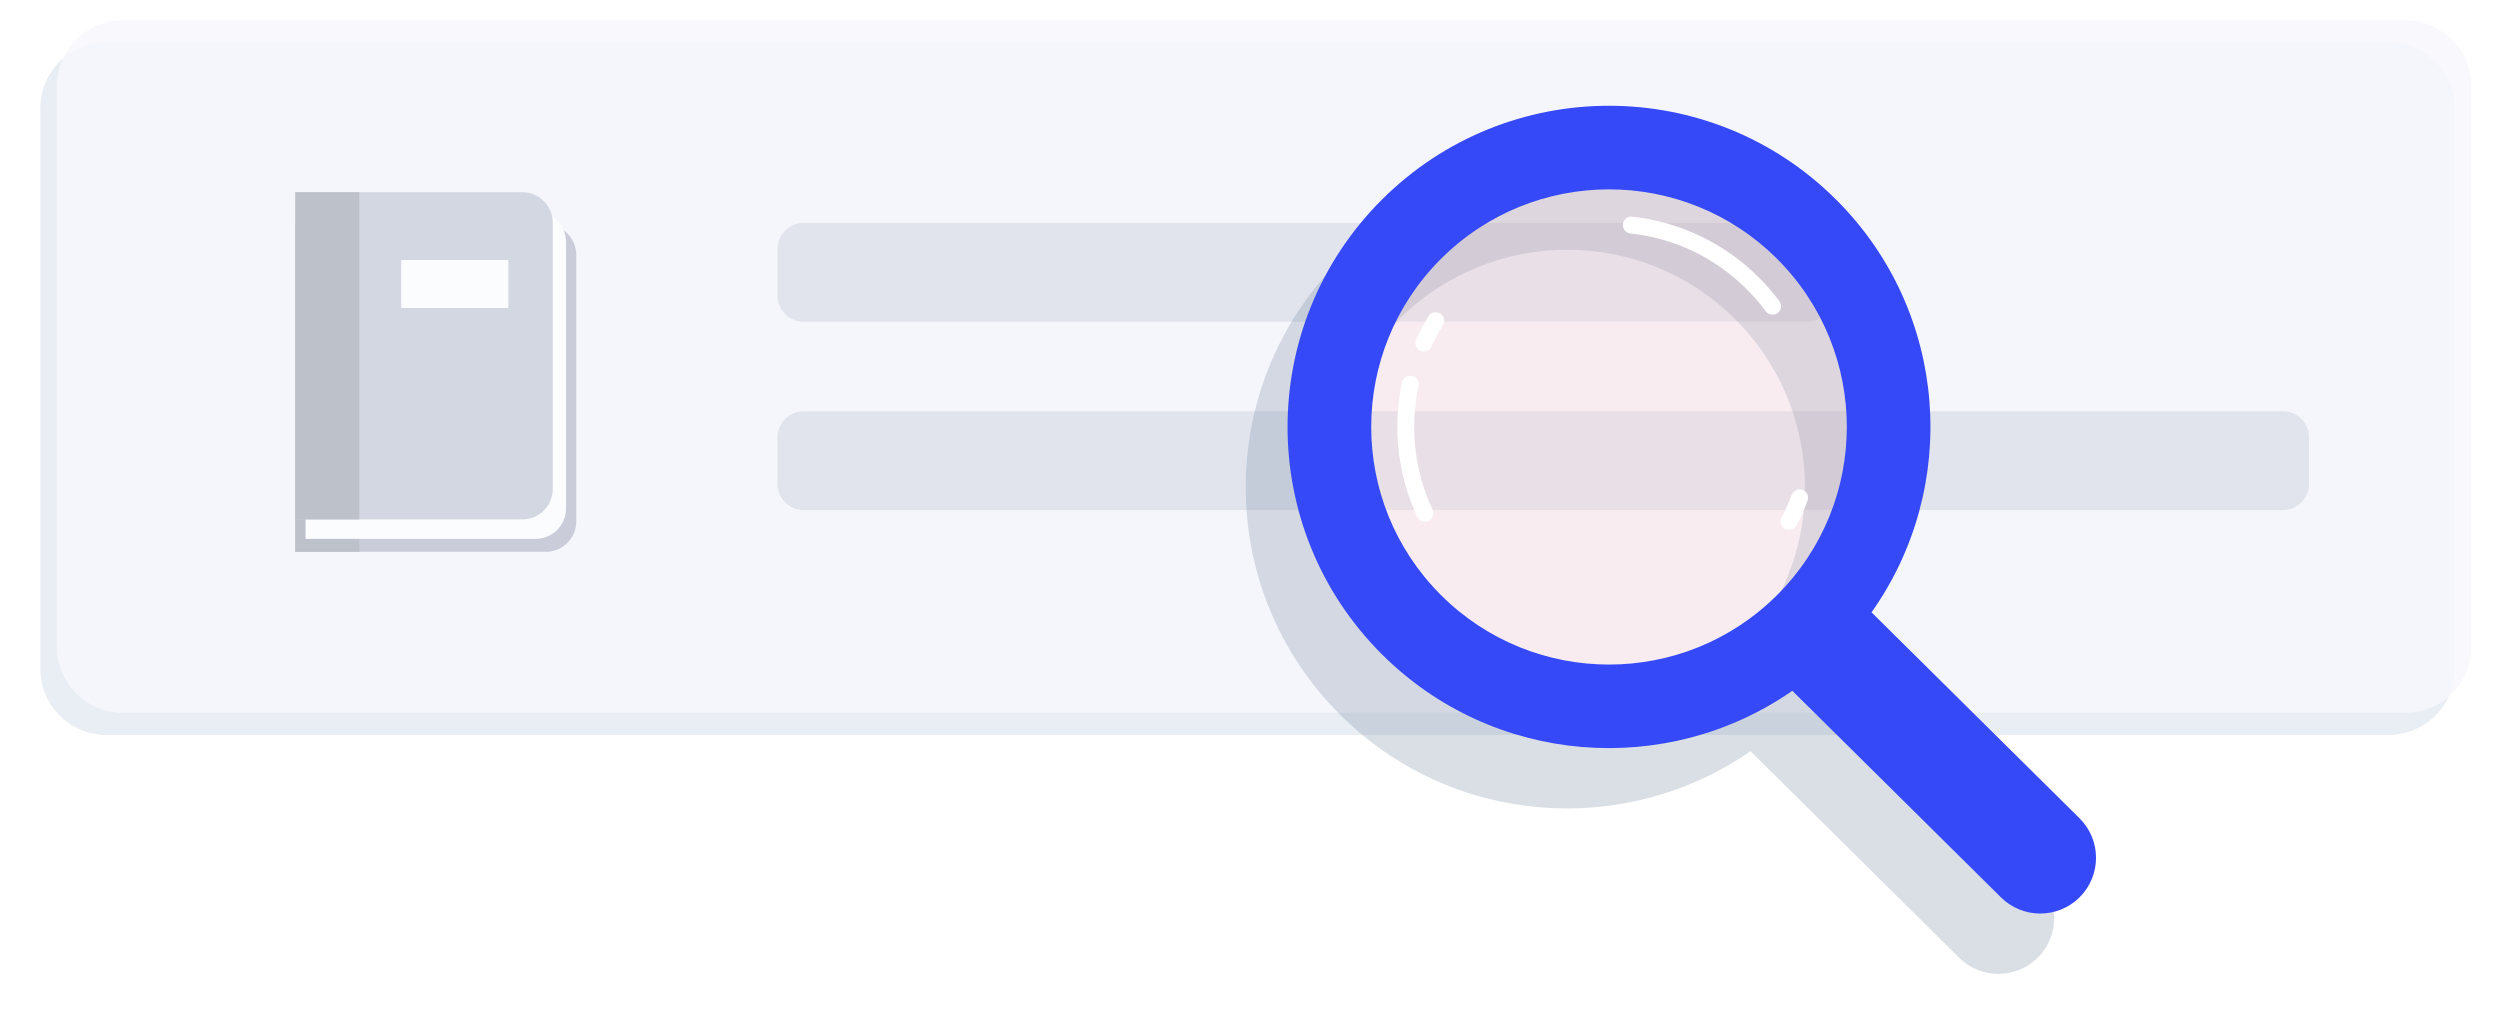 <svg width="372" height="153" viewBox="0 0 372 153" fill="none" xmlns="http://www.w3.org/2000/svg">
<g opacity="0.571" filter="url(#filter0_f_1231_2249)">
<path d="M355.443 109.362H15.821C10.397 109.362 6 104.968 6 99.548V16.106C6 10.686 10.397 6.293 15.821 6.293H355.443C360.867 6.293 365.264 10.686 365.264 16.106V99.548C365.264 104.968 360.867 109.362 355.443 109.362Z" fill="#D9DFEC"/>
</g>
<g opacity="0.824">
<path d="M357.915 106.069H18.293C12.869 106.069 8.472 101.675 8.472 96.255V12.813C8.472 7.393 12.869 3 18.293 3H357.915C363.339 3 367.736 7.393 367.736 12.813V96.255C367.736 101.675 363.339 106.069 357.915 106.069Z" fill="#F8F8FD"/>
<path d="M339.673 75.906H119.601C117.437 75.906 115.683 74.154 115.683 71.992V65.104C115.683 62.942 117.437 61.19 119.601 61.19H339.673C341.837 61.19 343.591 62.942 343.591 65.104V71.992C343.591 74.154 341.837 75.906 339.673 75.906Z" fill="#DFE2EB"/>
<path d="M268.809 47.877H119.601C117.437 47.877 115.683 46.124 115.683 43.962V37.075C115.683 34.913 117.437 33.16 119.601 33.16H268.809C270.973 33.16 272.727 34.913 272.727 37.075V43.962C272.727 46.124 270.973 47.877 268.809 47.877Z" fill="#DFE2EB"/>
<path d="M81.224 33.425H43.937V82.111H81.224C83.724 82.111 85.75 80.085 85.75 77.589V37.946C85.75 35.448 83.724 33.425 81.224 33.425Z" fill="#C3C5D3"/>
<path d="M53.465 33.425H43.937V82.111H53.465V33.425Z" fill="#B4B7C1"/>
<path d="M79.697 31.496H45.465V80.182H79.697C82.197 80.182 84.223 78.157 84.223 75.66V36.018C84.223 33.521 82.197 31.496 79.697 31.496Z" fill="white"/>
<path d="M77.726 28.604H43.938V77.289H77.726C80.226 77.289 82.252 75.266 82.252 72.767V33.126C82.252 30.629 80.226 28.604 77.726 28.604Z" fill="#CFD2DD"/>
<path d="M53.465 28.604H43.937V77.289H53.465V28.604Z" fill="#B4B7C1"/>
<path d="M75.645 45.825H59.693V38.693H75.645V45.825Z" fill="white"/>
</g>
<g filter="url(#filter1_f_1231_2249)">
<path d="M303.231 130.765L272.257 100.097C285.487 81.439 283.75 55.434 267.022 38.72C248.34 20.055 218.053 20.056 199.372 38.72C180.691 57.385 180.691 87.647 199.372 106.312C216.002 122.927 241.821 124.738 260.47 111.773L291.496 142.49C294.736 145.728 299.991 145.728 303.231 142.49C306.473 139.252 306.473 134.003 303.231 130.765ZM208.176 97.516C194.358 83.708 194.357 61.324 208.177 47.517C221.995 33.71 244.399 33.71 258.218 47.516C272.036 61.323 272.036 83.708 258.218 97.516C244.399 111.323 221.995 111.322 208.176 97.516Z" fill="#6E809D" fill-opacity="0.25"/>
</g>
<path d="M214.402 38.532C200.583 52.339 200.583 74.723 214.402 88.53C228.221 102.336 250.625 102.337 264.444 88.53C278.262 74.723 278.262 52.339 264.444 38.532C250.625 24.725 228.221 24.725 214.402 38.532Z" fill="#FFD3D3" fill-opacity="0.25"/>
<path d="M211.864 52.3C211.691 52.3 211.514 52.264 211.346 52.187C210.714 51.901 210.435 51.157 210.721 50.526C211.261 49.337 211.88 48.172 212.563 47.062C212.926 46.472 213.7 46.288 214.291 46.651C214.882 47.014 215.066 47.787 214.703 48.377C214.075 49.398 213.505 50.469 213.009 51.563C212.799 52.026 212.342 52.3 211.864 52.3Z" fill="white"/>
<path d="M263.758 46.823C263.373 46.823 262.994 46.648 262.747 46.316C261.895 45.166 260.946 44.066 259.925 43.047C255.209 38.334 249.218 35.461 242.601 34.736C241.911 34.66 241.414 34.04 241.49 33.351C241.566 32.662 242.182 32.162 242.876 32.239C249.964 33.016 256.65 36.224 261.702 41.272C262.809 42.378 263.839 43.572 264.765 44.821C265.178 45.378 265.061 46.164 264.503 46.577C264.278 46.743 264.017 46.823 263.758 46.823Z" fill="white"/>
<path d="M266.211 78.842C266.015 78.842 265.815 78.796 265.628 78.698C265.014 78.376 264.778 77.616 265.101 77.003C265.671 75.919 266.176 74.788 266.602 73.639C266.844 72.989 267.566 72.658 268.217 72.899C268.868 73.14 269.199 73.864 268.958 74.513C268.494 75.762 267.945 76.993 267.324 78.171C267.099 78.598 266.663 78.842 266.211 78.842Z" fill="white"/>
<path d="M212.027 77.623C211.555 77.623 211.102 77.355 210.888 76.9C207.984 70.711 207.178 63.607 208.619 56.897C208.764 56.219 209.431 55.789 210.11 55.933C210.789 56.079 211.221 56.746 211.075 57.424C209.748 63.6 210.49 70.138 213.164 75.835C213.457 76.462 213.188 77.209 212.56 77.504C212.387 77.584 212.205 77.623 212.027 77.623Z" fill="white"/>
<path d="M309.457 121.781L278.483 91.112C291.712 72.455 289.975 46.449 273.247 29.736C254.566 11.071 224.279 11.071 205.597 29.736C186.917 48.401 186.917 78.663 205.597 97.328C222.227 113.942 248.046 115.754 266.696 102.788L297.721 133.506C300.962 136.744 306.216 136.744 309.457 133.506C312.698 130.268 312.698 125.019 309.457 121.781ZM214.402 88.531C200.583 74.724 200.582 52.339 214.402 38.532C228.221 24.726 250.624 24.725 264.444 38.532C278.262 52.338 278.262 74.724 264.444 88.531C250.624 102.338 228.221 102.338 214.402 88.531Z" fill="#3649F9"/>
<defs>
<filter id="filter0_f_1231_2249" x="0" y="0.293" width="371.264" height="115.068" filterUnits="userSpaceOnUse" color-interpolation-filters="sRGB">
<feFlood flood-opacity="0" result="BackgroundImageFix"/>
<feBlend mode="normal" in="SourceGraphic" in2="BackgroundImageFix" result="shape"/>
<feGaussianBlur stdDeviation="3" result="effect1_foregroundBlur_1231_2249"/>
</filter>
<filter id="filter1_f_1231_2249" x="177.302" y="16.663" width="136.419" height="136.315" filterUnits="userSpaceOnUse" color-interpolation-filters="sRGB">
<feFlood flood-opacity="0" result="BackgroundImageFix"/>
<feBlend mode="normal" in="SourceGraphic" in2="BackgroundImageFix" result="shape"/>
<feGaussianBlur stdDeviation="4.029" result="effect1_foregroundBlur_1231_2249"/>
</filter>
</defs>
</svg>
